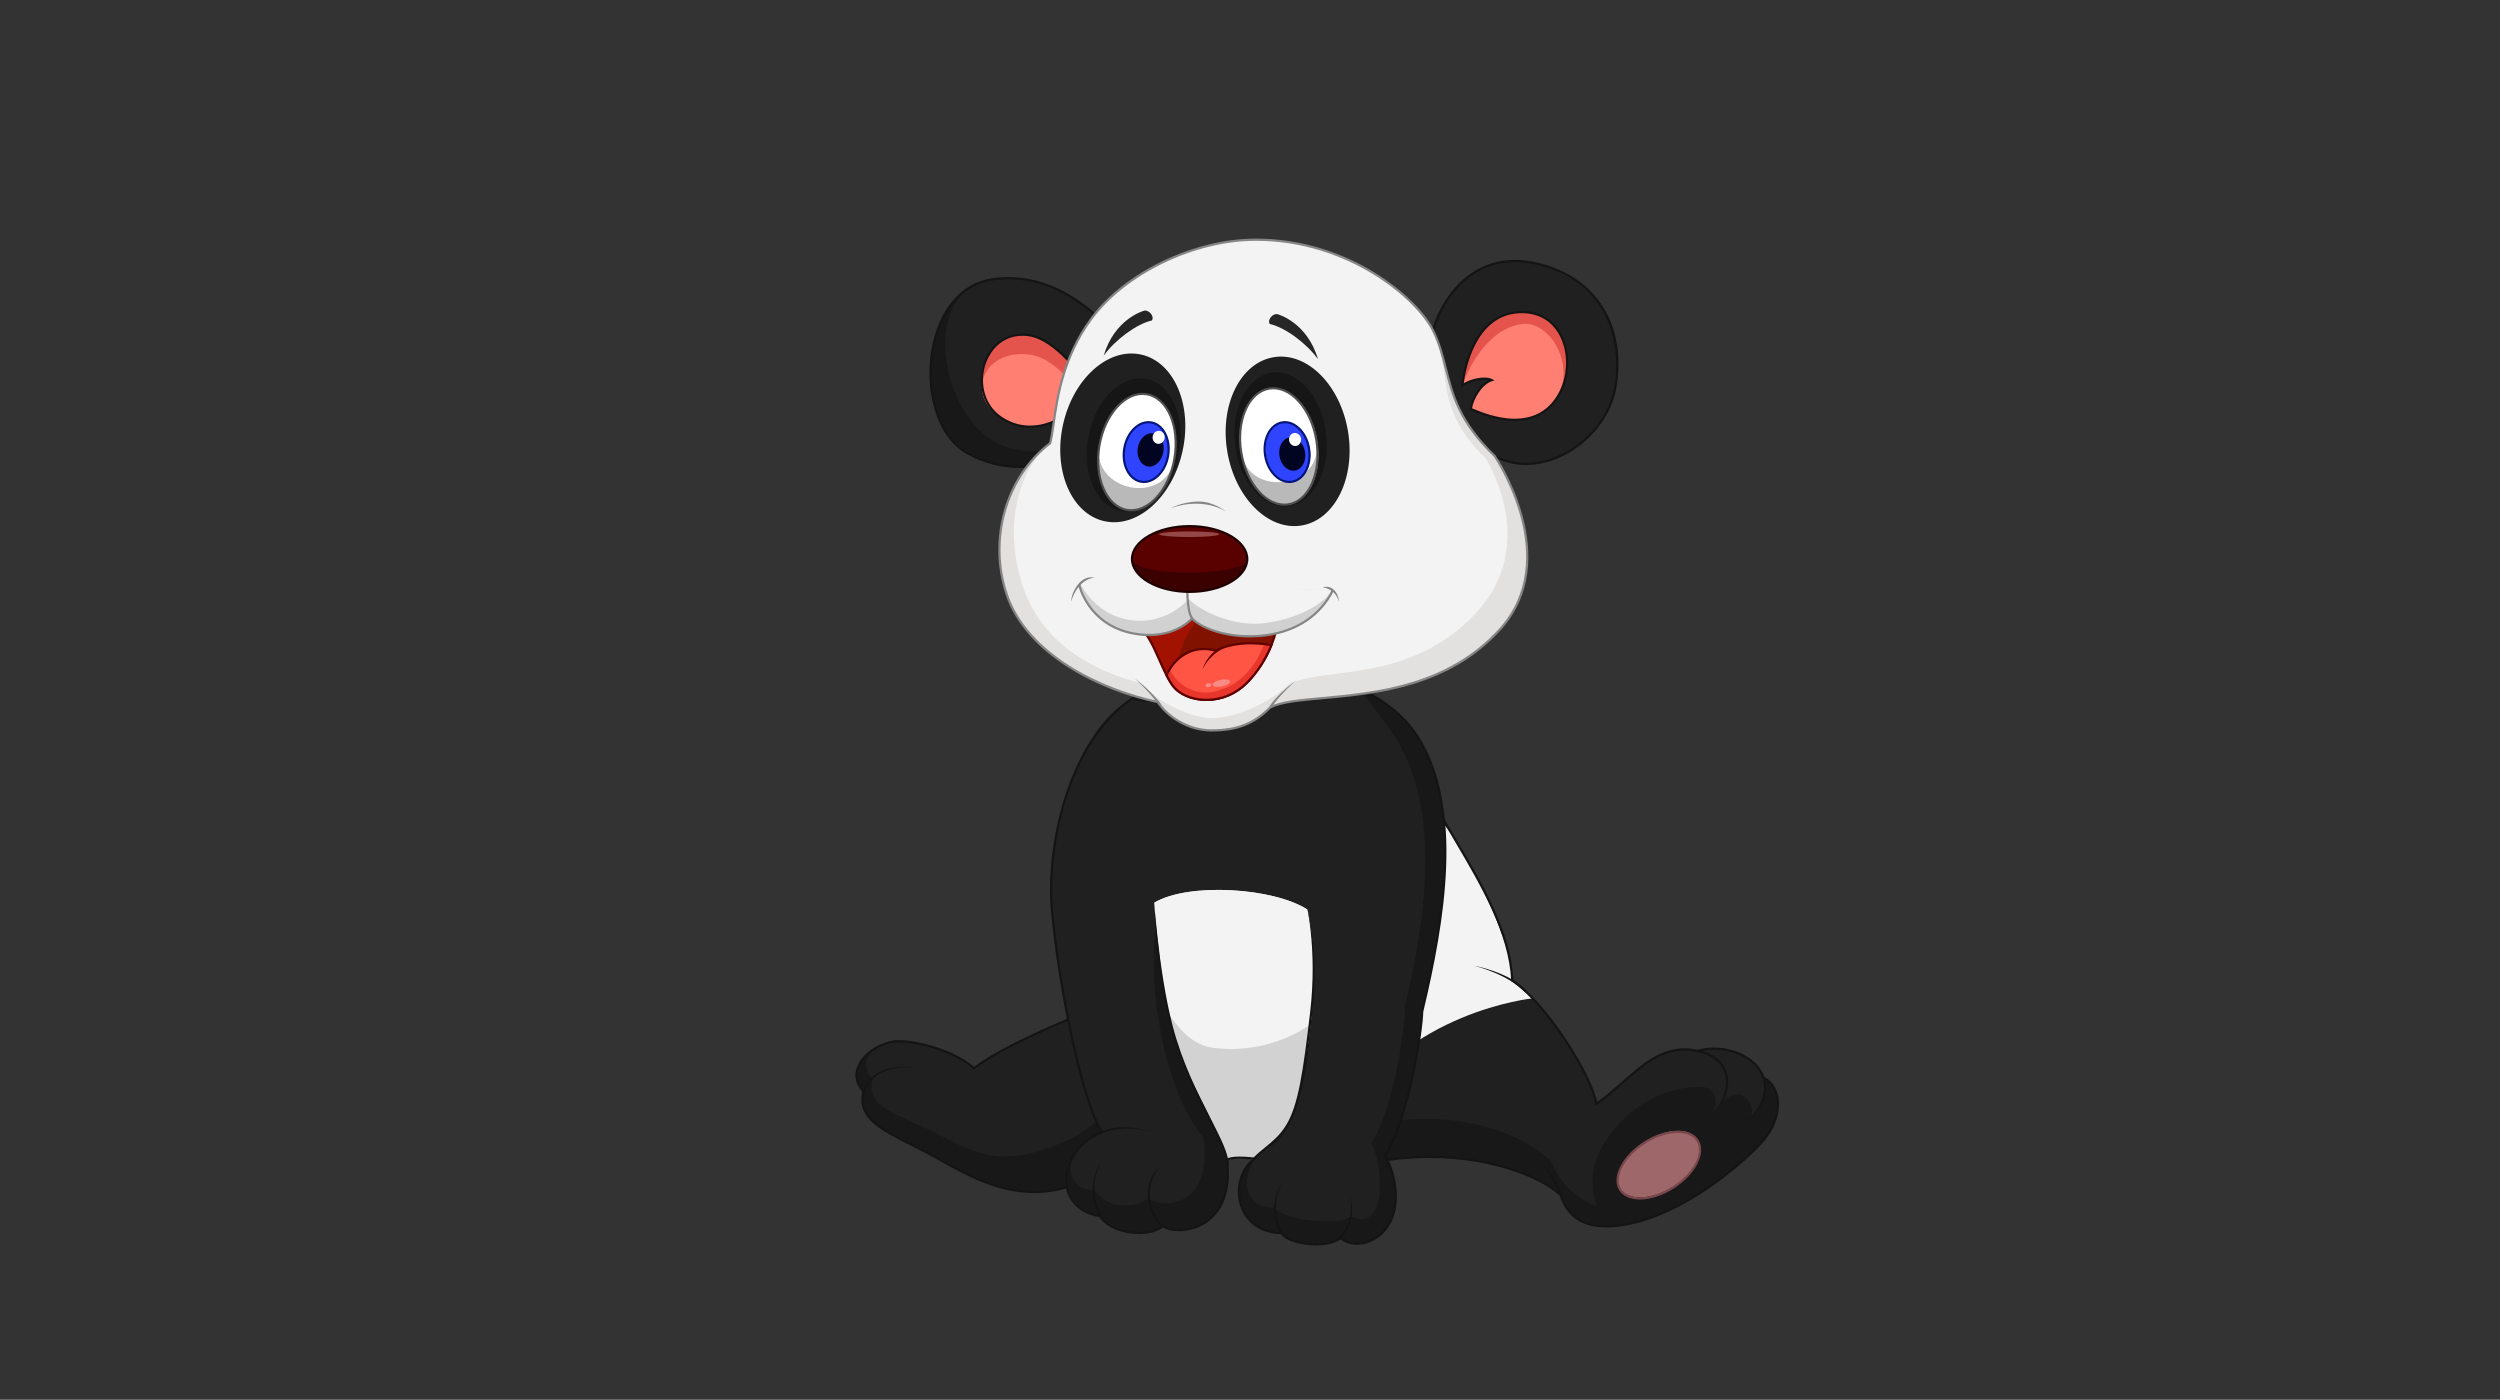 <?xml version="1.0" encoding="utf-8"?>
<!-- Generator: Adobe Illustrator 16.0.0, SVG Export Plug-In . SVG Version: 6.00 Build 0)  -->
<!DOCTYPE svg PUBLIC "-//W3C//DTD SVG 1.1//EN" "http://www.w3.org/Graphics/SVG/1.1/DTD/svg11.dtd">
<svg version="1.1" id="Layer_2" xmlns="http://www.w3.org/2000/svg" xmlns:xlink="http://www.w3.org/1999/xlink" x="0px" y="0px"
	 width="768px" height="430px" viewBox="0 0 768 430" enable-background="new 0 0 768 430" xml:space="preserve">
<rect x="0" y="0" width="768" height="430" fill="#333333" stroke="none"/>
<g>
	<g>
		<path fill="#202020" d="M459.153,140.064c13.99,7.884,34.372-4.382,37.137-21.451c2.769-17.068-4.843-33.676-25.139-37.827
			c-20.301-4.152-29.295,14.071-30.911,20.759C440.24,114.231,445.167,132.18,459.153,140.064z"/>
		<path fill="#141414" d="M468.728,142.856L468.728,142.856c-3.537-0.004-6.812-0.837-9.743-2.489
			c-14.09-7.942-19.091-25.877-19.091-38.823l0.012-0.081c1.452-6.018,8.856-21.632,25.466-21.632c1.886,0,3.853,0.208,5.849,0.617
			c18.588,3.802,28.561,18.804,25.412,38.221C494.508,131.781,481.727,142.856,468.728,142.856z M440.586,101.587
			c0.012,12.754,4.923,30.39,18.741,38.178c2.821,1.59,5.986,2.396,9.4,2.396l0,0c12.681,0,25.146-10.807,27.224-23.602
			c2.34-14.443-2.768-32.913-24.869-37.434c-1.951-0.399-3.871-0.601-5.711-0.601C449.246,80.525,442.026,95.688,440.586,101.587z"
			/>
	</g>
	<path fill="#E5544C" d="M449.238,118.383c0,0,1.728-21.623,17.297-22.489c15.572-0.864,18.859,18.855,10.207,28.37
		c-8.648,9.514-23.698,1.73-24.912,1.384c0.346-2.767,2.827-7.727,6.401-8.881C456.158,115.731,451.771,116.653,449.238,118.383z"/>
	<path fill="#FF8073" d="M449.238,118.383c0,0,5.553-17.036,18.222-18.82c9.455-1.333,17.935,15.187,9.282,24.701
		c-8.648,9.514-23.698,1.73-24.912,1.384c0.346-2.767,2.827-7.727,6.401-8.881C456.158,115.731,451.771,116.653,449.238,118.383z"/>
	<path fill="#141414" d="M465.341,129.323c-5.623,0-10.899-2.219-12.885-3.052c-0.346-0.146-0.618-0.261-0.718-0.291l-0.288-0.08
		l0.038-0.294c0.342-2.75,2.551-7.181,5.76-8.804c-0.379-0.083-0.82-0.125-1.297-0.125c-2.121,0-4.801,0.82-6.521,1.991
		l-0.595,0.407l0.058-0.72c0.019-0.219,1.936-21.936,17.623-22.808c0.338-0.017,0.676-0.029,1.002-0.029
		c5.842,0,10.354,2.929,12.704,8.244c2.964,6.7,1.609,15.42-3.222,20.735C474.089,127.7,470.167,129.323,465.341,129.323z
		 M452.215,125.42c0.13,0.053,0.298,0.125,0.51,0.213c1.951,0.82,7.136,2.996,12.616,2.996c4.624,0,8.372-1.546,11.144-4.597
		c4.659-5.121,5.961-13.527,3.104-19.991c-2.231-5.048-6.521-7.829-12.07-7.829c-0.315,0-0.637,0.009-0.964,0.027
		c-13.521,0.75-16.425,17.781-16.894,21.472c1.816-1.047,4.251-1.725,6.291-1.725c0.99,0,1.809,0.16,2.438,0.472l0.758,0.38
		l-0.807,0.26C455.156,118.125,452.69,122.534,452.215,125.42z"/>
	<g>
		<g>
			<path fill="#181818" d="M342.779,307.409c0,0-31.139,11.306-43.595,20.761c-5.304-4.843-16.375-8.303-23.295-8.303
				c-6.92,0-17.299,8.072-10.611,15.453c-2.156,8.764,6.689,12.224,18.453,18.223c11.763,5.994,28.833,19.144,50.053,8.764
				c8.766-3.461,21.913-21.967,21.22-25.516C352.466,330.247,347.161,309.256,342.779,307.409z"/>
			<path fill="#202020" d="M342.779,307.409c0,0-31.139,11.306-43.595,20.761c-5.304-4.843-16.375-8.303-23.295-8.303
				c-6.92,0-13.115,6.283-7.863,11.709c-2.156,8.764,7.403,10.384,19.166,16.379c11.765,5.999,20.759,12.035,41.98,1.659
				c8.764-3.46,21.539-20.062,20.845-23.607C347.479,319.459,347.161,309.256,342.779,307.409z"/>
			<path fill="#141414" d="M317.692,366.52h-0.001c-11.321,0-21.074-5.453-28.908-9.835c-1.84-1.029-3.577-2.001-5.209-2.835
				c-1.06-0.541-2.095-1.06-3.102-1.563c-10.119-5.077-17.452-8.751-15.572-16.869c-2.774-3.162-2.333-6.153-1.463-8.116
				c2.033-4.584,8.193-7.779,12.452-7.779c6.835,0,17.746,3.287,23.315,8.199c12.504-9.345,43.148-20.523,43.458-20.635l0.127-0.046
				l0.125,0.05c3.391,1.43,7.028,12.927,9.948,22.167c0.972,3.067,1.811,5.722,2.465,7.412c0.783,3.989-12.796,22.558-21.417,25.959
				C328.643,365.205,323.178,366.52,317.692,366.52z M275.888,320.212c-4.046,0-9.895,3.027-11.819,7.37
				c-1.148,2.584-0.641,5.181,1.465,7.505l0.123,0.138l-0.044,0.176c-1.895,7.708,4.893,11.114,15.167,16.268
				c1.008,0.504,2.045,1.026,3.107,1.567c1.644,0.837,3.385,1.812,5.232,2.842c7.765,4.344,17.429,9.747,28.57,9.75h0.001
				c5.378,0,10.742-1.289,15.939-3.832c8.725-3.445,21.667-21.89,21.034-25.139c-0.647-1.651-1.488-4.309-2.462-7.393
				c-2.541-8.03-6.361-20.119-9.439-21.679c-2.237,0.818-31.512,11.655-43.369,20.661l-0.231,0.172l-0.213-0.195
				C293.65,323.584,282.542,320.212,275.888,320.212z"/>
		</g>
		<g>
			<path fill="#141414" d="M265.604,335.436l-0.65-0.23c3.514-9.847,16.647-7.154,16.647-7.154
				C281.474,328.027,268.925,326.135,265.604,335.436z"/>
		</g>
		<g>
			<path fill="#181818" d="M437.81,240.518c5.998,15.458,25.833,38.753,26.755,60.666c10.611,7.15,24.797,29.87,25.838,37.942
				c10.837-7.612,18.104-19.259,31.138-16.261c7.035-2.191,17.412,0.576,20.296,8.304c5.077,2.189,6.806,11.878-1.036,20.181
				c-7.843,8.304-24.103,21.223-40.137,24.566c-15.407,3.215-19.489-3.689-21.221-8.764c-6.455-6.459-30.677-16.148-59.971-9.573
				C416.242,336.012,420.743,246.056,437.81,240.518z"/>
			<path fill="#202020" d="M541.836,331.169c-2.884-7.728-13.261-10.495-20.296-8.304c-13.034-2.998-20.301,8.648-31.138,16.261
				c-1.041-8.072-15.227-30.792-25.838-37.942c-0.922-21.913-20.757-45.208-26.755-60.666
				c-17.066,5.538-20.526,83.658-17.297,105.221c29.29-6.569,49.505,4.444,55.965,10.903c1.248,3.668,5.825,11.18,14.083,13.849
				c-1.617-4.352-1.752-9.183-0.393-13.718c4.847-13.149,18.684-23.53,33.215-22.838c4.109,0.825,4.324,5.061,2.812,8.214
				c2.074-3.46,6.878-8.214,10.338-4.754c1.029,1.033,2.243,3.422,1.559,5.326C540.338,341.115,543.711,335.189,541.836,331.169z"/>
			<path fill="#F3F3F3" d="M470.824,306.694c0,0-39.137,3.944-57.759,36.525c-0.28-10.491,17.536-93.354,27.052-93.354
				c6.312,3.199,25.431,39.268,24.221,51.203C466.572,302.236,470.824,306.694,470.824,306.694z"/>
			<path fill="#141414" d="M493.482,377.084c-9.816,0-12.893-5.538-14.34-9.743c-4.577-4.513-19.401-11.609-40.001-11.609
				c-6.54,0-13.134,0.734-19.593,2.185l-0.361,0.081l-0.058-0.368c-1.544-10.308-1.387-37.95,1.56-64.629
				c2.02-18.318,6.915-49.532,17.016-52.809l0.308-0.1l0.122,0.303c2.013,5.188,5.657,11.372,9.513,17.92
				c7.773,13.187,16.58,28.13,17.255,42.682c10.585,7.246,24.194,29.213,25.754,37.527c2.703-1.943,5.195-4.136,7.611-6.26
				c5.983-5.262,11.636-10.228,19.163-10.228c1.333,0,2.708,0.157,4.094,0.469c1.556-0.472,3.257-0.714,5.051-0.714
				c5.994,0,13.099,2.822,15.533,9.12c2.074,0.957,3.583,3.081,4.156,5.86c0.985,4.777-0.964,10.319-5.212,14.816
				c-7.104,7.52-23.584,21.176-40.315,24.667C498.099,376.804,495.66,377.084,493.482,377.084z M439.142,355.041
				c20.895,0,35.958,7.277,40.547,11.866l0.057,0.057l0.027,0.078c1.366,4.013,4.277,9.351,13.71,9.351
				c2.127,0,4.521-0.276,7.112-0.813c16.563-3.457,32.907-17.006,39.954-24.467c4.095-4.333,5.977-9.644,5.039-14.202
				c-0.541-2.611-1.955-4.589-3.887-5.423l-0.134-0.058l-0.054-0.142c-2.271-6.079-9.141-8.807-14.938-8.807
				c-1.759,0-3.418,0.242-4.933,0.716l-0.091,0.025l-0.089-0.022c-1.367-0.312-2.723-0.473-4.032-0.473
				c-7.267,0-12.822,4.885-18.706,10.055c-2.565,2.254-5.216,4.585-8.127,6.628l-0.468,0.326l-0.073-0.567
				c-0.998-7.762-14.954-30.47-25.685-37.697l-0.142-0.1l-0.012-0.174c-0.606-14.436-9.404-29.362-17.166-42.535
				c-3.795-6.44-7.385-12.53-9.439-17.704c-16.341,6.356-21.071,93.42-17.854,116.201
				C426.154,355.751,432.675,355.041,439.142,355.041z"/>
		</g>
		<g>
			<path fill="#141414" d="M468.624,304.958c-5.308-5.76-15.68-8.256-15.784-8.283c0,0,10.845,1.897,16.295,7.812L468.624,304.958z"
				/>
		</g>
		<g>
			<path fill="#141414" d="M524.688,343.22c0.051-0.03,4.947-3.456,5.504-10.062c0.326-3.905-1.794-8.567-8.722-9.954l0.135-0.68
				c7.377,1.475,9.628,6.49,9.274,10.691C530.296,340.163,524.688,343.22,524.688,343.22z"/>
		</g>
		<g>
			<path fill="#141414" d="M534.289,345.738c0.096-0.049,9.536-5.291,7.213-14.485l0.668-0.169
				C544.632,340.805,534.289,345.738,534.289,345.738z"/>
		</g>
		<g>
			
				<ellipse transform="matrix(0.537 0.843 -0.843 0.537 537.699 -264.177)" fill="#9E686A" cx="509.599" cy="357.926" rx="8.167" ry="14.077"/>
			<path fill="#7A484C" d="M503.771,368.504c-2.922,0-5.173-1.006-6.337-2.825c-1.24-1.951-1.113-4.59,0.362-7.432
				c1.438-2.784,4.004-5.445,7.227-7.5c3.388-2.158,7.178-3.395,10.399-3.395c2.926,0,5.177,1.002,6.341,2.826
				c1.241,1.947,1.113,4.586-0.361,7.431c-1.44,2.78-4.009,5.446-7.228,7.496C510.787,367.264,506.992,368.504,503.771,368.504z
				 M515.422,348.043c-3.092,0-6.747,1.198-10.026,3.288c-3.119,1.989-5.604,4.559-6.986,7.235
				c-1.354,2.614-1.494,5.007-0.392,6.738c1.029,1.617,3.076,2.505,5.753,2.505c3.096,0,6.751-1.198,10.031-3.288
				c3.118-1.984,5.599-4.554,6.985-7.23c1.355-2.615,1.494-5.008,0.392-6.74C520.146,348.935,518.104,348.043,515.422,348.043z"/>
		</g>
		<g>
			<path fill="#141414" d="M479.112,367.249c-1.464-4.946-5.892-10.554-5.938-10.607c0,0,5.1,5.331,6.602,10.411L479.112,367.249z"
				/>
		</g>
		<g>
			<path fill="#181818" d="M354.081,211.226c-23.758,9.689-32.984,45.671-30.909,68.505c2.076,22.835,9.175,58.661,15.313,67.966
				c-14.044,6.076-14.967,23.606-0.551,25.911c3.229,5.308,14.531,6.836,19.261,3.13c5.073,3.1,22.259,1.021,19.722-20.427
				c1.959-1.271,8.534-0.346,8.534-0.346c-8.324,6.021-6.112,22.669,8.186,22.808c2.597,3.955,14.966,4.639,18.107,1.524
				c4.816,3.979,13.726,1.125,16.265-7.266c1.824-6.036,0.115-13.725-2.539-17.872c7.611-12.574,11.38-39.203,11.417-44.407
				c5.884-24.562,13.149-61.583-1.382-84.419C420.973,203.499,379.915,200.615,354.081,211.226z"/>
			<path fill="#202020" d="M428.585,226.453c-2.04-3.203-8.664-12.278-11.395-14.717c-7.873,1.767-11.79,0.142-20.469,1.514
				c-5.534,0.691-15.912,6.524-22.139,7.216c-6.92,0.69-6.44-0.265-11.978-3.034c-7.085-3.779-8.289-0.365-15.204-2.554
				c-18.353,9.497-25.88,46.677-24.229,64.854c2.076,22.835,9.175,58.661,15.313,67.966c-14.044,6.076-10.714,18.477-2.26,17.862
				c3.229,5.308,11.663,6.302,16.39,2.599c5.076,3.1,19.688,2.904,17.151-18.544c-12.485-15.008-17.214-47.278-14.737-64.146
				c1.563,5.204,7.812,35.761,10.853,39.125c7.345,8.13,25.477,6.732,32.601-1.382c3.492-3.979,4.763-26.537,4.524-32.932
				c1.018,8.895,0.845,55.248-13.08,62.038c-8.333,4.062-10.473,18.621,1.432,18.621c2.598,3.955,20.224,5.871,23.365,2.761
				c12.938,5.243,9.248-18.314,6.594-22.465c7.612-12.57,10.338-37.406,10.381-42.605
				C437.579,284.063,443.116,249.289,428.585,226.453z"/>
			<path fill="#D2D2D2" d="M401.69,279.451c-10.356-6.751-36.668-8.479-47.211-2.081c1.542,14.273,3.181,36.603,9.418,49.975
				c6.238,13.372,12.425,24.182,13.02,28.967c4.879-1.072,8.132-0.043,8.132-0.043c2.391-3.904,9.395-4.919,12.536-15.253
				C400.73,330.682,406.514,301.771,401.69,279.451z"/>
			<path fill="#F3F3F3" d="M373.498,321.979c10.383,1.155,20.754-1.548,29.133-7.286c1.233-11.302,1.472-24.094-0.94-35.242
				c-10.356-6.751-36.668-8.479-47.211-2.081c1.025,9.501,2.096,22.562,4.535,34.182
				C362.67,316.587,366.701,321.457,373.498,321.979z"/>
			<path fill="#141414" d="M404.256,382.599c-4.155,0-9.051-1.079-10.799-3.479c-6.14-0.123-10.821-3.399-12.538-8.792
				c-1.661-5.215-0.153-10.887,3.66-14.12c-0.868-0.096-2.308-0.223-3.725-0.223c-2.036,0-3.057,0.262-3.567,0.511
				c0.82,7.284-0.521,12.949-3.982,16.848c-3.919,4.408-9.084,4.885-11.126,4.885c-1.928,0-3.717-0.392-4.958-1.076
				c-1.738,1.271-4.32,1.971-7.309,1.971c-4.439,0-9.895-1.608-12.189-5.196c-5.889-0.998-9.789-4.692-10.443-9.916
				c-0.816-6.501,3.569-13.222,10.697-16.467c-5.946-9.59-12.99-44.029-15.148-67.782c-1.985-21.84,6.532-58.832,31.122-68.855
				c9.322-3.829,20.75-5.937,32.174-5.937c22.663,0,41.23,7.915,49.672,21.18c13.972,21.956,8.111,56.762,1.437,84.646
				c-0.059,5.212-3.807,31.691-11.355,44.355c2.588,4.202,4.315,11.845,2.461,17.981c-1.929,6.378-7.285,9.282-11.444,9.282l0,0
				c-1.939,0-3.706-0.573-5.135-1.664C410.373,381.911,407.605,382.599,404.256,382.599z M380.854,355.294
				c2.287,0,4.622,0.326,4.645,0.326l0.851,0.123l-0.695,0.504c-4,2.891-5.714,8.725-4.076,13.87
				c1.639,5.146,6.15,8.253,12.063,8.311l0.184,0.005l0.104,0.153c1.498,2.281,6.401,3.322,10.326,3.322
				c3.368,0,6.075-0.696,7.247-1.855l0.223-0.219l0.241,0.199c1.341,1.106,3.042,1.689,4.928,1.689c3.913,0,8.956-2.749,10.784-8.79
				c1.819-6.029,0.072-13.564-2.5-17.589l-0.116-0.181l0.111-0.185c7.577-12.515,11.329-39.125,11.368-44.226l0.008-0.08
				c6.647-27.758,12.5-62.405-1.337-84.155c-8.314-13.061-26.664-20.856-49.088-20.856c-11.336,0-22.67,2.089-31.912,5.883
				c-24.267,9.897-32.662,46.52-30.695,68.157c2.177,23.963,9.316,58.807,15.255,67.805l0.229,0.345l-0.38,0.166
				c-8.245,3.563-11.304,10.745-10.657,15.91c0.622,4.942,4.369,8.438,10.025,9.34l0.158,0.026l0.084,0.139
				c1.79,2.942,6.594,4.996,11.68,4.996c2.944,0,5.454-0.694,7.07-1.963l0.188-0.145l0.203,0.123
				c1.139,0.694,2.89,1.094,4.804,1.094c1.947,0,6.876-0.453,10.607-4.65c3.364-3.787,4.637-9.348,3.786-16.537l-0.024-0.214
				l0.182-0.116C377.473,355.539,378.86,355.294,380.854,355.294z"/>
		</g>
		<g>
			<path fill="#141414" d="M393.339,378.943c-4.895-8.787,0.844-16.007,0.844-16.007c-0.05,0.072-4.919,7.269-0.242,15.672
				L393.339,378.943z"/>
		</g>
		<g>
			<path fill="#141414" d="M411.234,381.128l-0.457-0.522c6.302-5.526,3.748-14.244,3.721-14.332
				C414.498,366.273,417.874,375.303,411.234,381.128z"/>
		</g>
		<g>
			<path fill="#141414" d="M356.973,377.003c-2.197-1.828-4.42-5.859-4.42-10.027c0.004-5.902,3.781-8.479,3.781-8.479
				c-0.031,0.027-3.086,2.899-3.088,8.479c-0.001,3.952,2.097,7.77,4.171,9.498L356.973,377.003z"/>
		</g>
		<g>
			<path fill="#141414" d="M338.438,374.853c-6.258-9.946,0.132-18.584,0.132-18.584c-0.056,0.085-5.561,8.657,0.453,18.216
				L338.438,374.853z"/>
		</g>
		<g>
			<path fill="#141414" d="M335.617,349.614l-0.374-0.584c8.145-5.284,18.618-1.271,18.618-1.271
				C353.756,347.725,343.485,344.507,335.617,349.614z"/>
		</g>
		<g>
			<path fill="#141414" d="M377.442,358.262l-0.692-0.042c0.181-3.245-2.348-8.199-5.551-14.466
				c-3.834-7.512-8.608-16.859-11.628-28.415c-4.495-17.196-5.259-41.625-5.259-41.625c0.013,0.241,1.452,24.32,5.93,41.453
				c2.999,11.479,7.755,20.791,11.575,28.271C375.193,350.048,377.632,354.825,377.442,358.262z"/>
		</g>
		<g>
			<path fill="#141414" d="M382.382,360.098l-0.585-0.368c2.147-3.422,4.54-5.373,6.854-7.263c2.306-1.877,4.483-3.655,6.423-6.777
				c3.852-6.194,5.318-17.194,7.389-34.628c2.365-19.901-1.337-34.33-1.375-34.472c0,0,4.447,14.513,2.062,34.551
				c-2.08,17.531-3.56,28.596-7.488,34.913c-2.001,3.223-4.324,5.119-6.57,6.952C386.818,354.855,384.469,356.772,382.382,360.098z"
				/>
		</g>
	</g>
	<g>
		<path fill="#181818" d="M341.75,102.236c0,0-14.993-19.835-37.136-16.375c-22.144,3.458-24.911,43.823-7.151,53.512
			c17.762,9.689,36.215-0.691,38.982-3.46C338.752,128.303,343.365,109.157,341.75,102.236z"/>
		<path fill="#202020" d="M341.75,102.236c0,0-14.993-19.835-37.136-16.375c-22.144,3.458-16.103,41.543,2.066,50.444
			c12.894,6.321,27.893-2.446,30.66-5.211C339.647,123.48,343.365,109.157,341.75,102.236z"/>
		<path fill="#141414" d="M313.491,143.771c0,0,0,0-0.002,0c-5.766,0-11.214-1.379-16.191-4.094
			c-10.062-5.488-13.243-20.333-11.187-32.162c2.139-12.302,9.036-20.524,18.449-21.995c1.74-0.272,3.502-0.411,5.24-0.411
			c19.213,0,32.098,16.751,32.227,16.92l0.059,0.129c1.629,6.972-2.874,25.82-5.309,33.855l-0.025,0.084l-0.062,0.062
			C334.739,138.109,325.24,143.771,313.491,143.771z M309.8,85.802c-1.703,0-3.429,0.134-5.132,0.401
			c-9.105,1.423-15.788,9.434-17.875,21.431c-2.014,11.584,1.062,26.102,10.838,31.436c4.874,2.657,10.209,4.005,15.858,4.005
			c11.502,0,20.855-5.637,22.65-7.346c2.321-7.688,6.814-26.534,5.29-33.34C340.588,101.314,328.104,85.802,309.8,85.802z"/>
	</g>
	<g>
		<path fill="#E5544C" d="M333.908,117.922c0,0-8.886-13.798-17.992-14.992c-14.055-1.846-19.606,18.222-8.074,25.603
			C319.376,135.913,332.984,125.764,333.908,117.922z"/>
		<path fill="#FF8073" d="M332.639,122.304c0,0-7.271-12.182-16.377-13.378c-14.054-1.845-20.166,12.569-8.42,19.607
			C317.779,134.484,329.048,128.012,332.639,122.304z"/>
		<path fill="#141414" d="M316.454,131.438h-0.002c-3.126,0-6.085-0.879-8.796-2.615c-6.152-3.938-7.31-11.16-5.728-16.571
			c1.739-5.945,6.528-9.789,12.201-9.789c0.599,0,1.215,0.042,1.833,0.123c9.157,1.204,17.871,14.58,18.236,15.15l0.069,0.104
			l-0.015,0.123C333.534,124.066,325.434,131.438,316.454,131.438z M314.128,103.156c-6.502,0-10.221,4.798-11.537,9.29
			c-1.509,5.163-0.415,12.049,5.438,15.795c2.598,1.662,5.431,2.506,8.422,2.506c8.579,0,16.317-6.94,17.097-12.743
			c-0.843-1.268-9.249-13.626-17.677-14.732C315.284,103.194,314.697,103.156,314.128,103.156z"/>
	</g>
	<g>
		<path fill="#E2E1E0" d="M385.806,73.635c-17.761,0-39.494,9.185-50.654,24.429c-11.162,15.244-10.802,31.54-12.546,38.08
			c-12.687,9.689-19.377,28.373-13.378,46.364c5.997,17.992,27.831,29.256,46.516,33.176c2.498,3.986,8.81,8.6,16.106,8.688
			c8.276,0.1,13.567-2.193,18.338-7.035c10.496-5.534,47.59,1.397,70.582-23.987c19.95-22.028-1.617-53.285-1.617-53.285
			c-16.109-15.47-13-26.542-18.913-38.52C435.217,91.372,413.944,73.635,385.806,73.635z"/>
		<path fill="#F3F3F3" d="M385.806,73.635c-17.761,0-39.494,9.185-50.654,24.429c-11.162,15.244-10.802,31.54-12.546,38.08
			c-9.115,7.627-14.609,24.098-8.631,43.295c5.659,18.173,22.254,26.871,36.422,30.408c2.5,3.986,14.311,10.668,21.607,10.76
			c8.276,0.1,19.202-5.572,23.973-10.415c10.495-5.534,36.702,0,57.098-21.49c20.462-21.556,3.23-48.02,3.23-48.02
			c-16.114-15.47-10.151-27.16-16.064-39.138C435.217,91.372,413.944,73.635,385.806,73.635z"/>
		<path fill="#878686" d="M372.377,224.721L372.377,224.721l-0.53-0.004c-7.11-0.088-13.558-4.436-16.317-8.725
			c-17.656-3.737-40.406-14.705-46.63-33.377c-5.687-17.062-0.176-36.233,13.401-46.671c0.382-1.482,0.668-3.487,1-5.799
			c1.167-8.157,2.932-20.487,11.571-32.285c10.424-14.238,31.846-24.57,50.934-24.57c28.88,0,49.906,18.303,54.745,28.104
			c1.951,3.948,2.907,7.719,3.922,11.711c2.038,8.047,4.15,16.368,14.923,26.71l0.046,0.054c0.216,0.315,21.49,31.733,1.587,53.711
			c-16.022,17.689-38.427,19.736-54.787,21.233c-7.077,0.645-12.673,1.156-15.846,2.804
			C385.475,222.597,380.082,224.721,372.377,224.721z M385.806,73.981c-18.886,0-40.071,10.215-50.375,24.288
			c-8.538,11.657-10.286,23.883-11.444,31.975c-0.344,2.393-0.639,4.459-1.047,5.988l-0.03,0.115l-0.094,0.073
			c-13.416,10.246-18.867,29.152-13.26,45.976c6.148,18.445,28.764,29.275,46.26,32.95l0.142,0.031l0.079,0.123
			c2.615,4.17,8.889,8.441,15.82,8.525l0.521,0.004c7.521,0,12.774-2.074,17.565-6.936l0.085-0.065
			c3.284-1.732,8.963-2.25,16.149-2.907c16.248-1.486,38.494-3.518,54.336-21.007c19.278-21.287-0.883-51.732-1.624-52.823
			c-10.891-10.469-13.026-18.882-15.089-27.016c-1.002-3.956-1.95-7.692-3.871-11.577C435.158,92.034,414.383,73.981,385.806,73.981
			z"/>
	</g>
	<path fill="#202020" d="M414.103,132.499c2.374,14.278-4.006,27.232-14.248,28.933c-10.245,1.702-20.469-8.491-22.842-22.769
		c-2.372-14.277,4.009-27.231,14.252-28.932C401.506,108.029,411.732,118.223,414.103,132.499z"/>
	
		<ellipse transform="matrix(0.977 0.214 -0.214 0.977 36.762 -70.676)" fill="#202020" cx="344.869" cy="134.483" rx="18.801" ry="26.204"/>
	
		<ellipse transform="matrix(0.994 -0.111 0.111 0.994 -12.551 44.528)" fill="#161616" cx="393.324" cy="134.895" rx="14.103" ry="20.666"/>
	
		<ellipse transform="matrix(0.982 0.191 -0.191 0.982 32.368 -63.83)" fill="#161616" cx="348.208" cy="136.457" rx="14.104" ry="20.664"/>
	<g>
		<g>
			<g>
				<g>
					
						<ellipse transform="matrix(0.987 -0.164 0.164 0.987 -17.162 66.218)" fill="#B9B9BA" cx="392.856" cy="137.149" rx="11.696" ry="18.024"/>
				</g>
			</g>
			<g>
				<g>
					<path fill="#FFFFFF" d="M404.395,135.233c2.47,14.882-20.872,17.847-23.076,3.833c-1.547-9.834,2.212-18.638,8.586-19.696
						C396.276,118.312,402.762,125.413,404.395,135.233z"/>
				</g>
			</g>
			<g>
				<g>
					<path fill="#505051" d="M395.86,155.252c-6.548,1.087-13.223-6.148-14.879-16.133c-1.657-9.981,2.319-18.988,8.871-20.074
						c6.547-1.089,13.222,6.148,14.88,16.13C406.388,145.16,402.412,154.166,395.86,155.252z M389.958,119.694
						c-6.177,1.025-9.903,9.69-8.303,19.314c1.599,9.624,7.923,16.621,14.099,15.596c6.178-1.026,9.9-9.689,8.302-19.317
						C402.459,125.664,396.134,118.669,389.958,119.694z"/>
				</g>
			</g>
		</g>
		<g>
			<g>
				<g>
					
						<ellipse transform="matrix(0.987 -0.164 0.164 0.987 -17.412 66.663)" fill="#2E44FF" cx="395.393" cy="138.878" rx="6.82" ry="9.238"/>
				</g>
			</g>
			<g>
				<g>
					<path fill="#03147A" d="M396.959,148.317c-3.894,0.645-7.765-3.061-8.631-8.265c-0.863-5.208,1.604-9.966,5.497-10.615
						c3.895-0.645,7.77,3.061,8.634,8.268C403.323,142.91,400.857,147.672,396.959,148.317z M393.934,130.091
						c-3.526,0.584-5.735,5.004-4.931,9.851c0.807,4.842,4.327,8.31,7.849,7.727c3.525-0.587,5.737-5.003,4.932-9.85
						C400.98,132.971,397.459,129.503,393.934,130.091z"/>
				</g>
			</g>
		</g>
		<g>
			<g>
				<g>
					
						<ellipse transform="matrix(0.987 -0.164 0.164 0.987 -17.486 66.728)" fill="#010521" cx="396.721" cy="139.617" rx="3.982" ry="5.16"/>
				</g>
			</g>
		</g>
		<g>
			<g>
				<g>
					<path fill="#FFFFFF" d="M399.663,134.707c0.185,1.095-0.487,2.12-1.498,2.285c-1.01,0.169-1.974-0.583-2.158-1.678
						c-0.18-1.095,0.492-2.116,1.498-2.285C398.519,132.864,399.482,133.612,399.663,134.707z"/>
				</g>
			</g>
		</g>
	</g>
	<g>
		<g>
			<g>
				<g>
					
						<ellipse transform="matrix(0.986 0.167 -0.167 0.986 28.155 -56.472)" fill="#B9B9BA" cx="349.261" cy="138.879" rx="11.695" ry="18.021"/>
				</g>
			</g>
			<g>
				<g>
					<path fill="#FFFFFF" d="M360.792,140.836c-2.521,14.87-25.553,10.05-23.061-3.913c1.748-9.799,8.176-16.895,14.545-15.813
						C358.643,122.188,362.457,131.02,360.792,140.836z"/>
				</g>
			</g>
			<g>
				<g>
					<path fill="#505051" d="M346.193,156.973c-6.546-1.11-10.492-10.131-8.8-20.108c1.694-9.978,8.393-17.192,14.939-16.083
						c6.543,1.11,10.49,10.13,8.798,20.107C359.438,150.867,352.737,158.083,346.193,156.973z M352.221,121.434
						c-6.174-1.049-12.524,5.925-14.154,15.546c-1.632,9.616,2.062,18.295,8.236,19.344c6.171,1.045,12.523-5.929,14.155-15.545
						C362.088,131.159,358.394,122.48,352.221,121.434z"/>
				</g>
			</g>
		</g>
		<g>
			<g>
				<g>
					
						<ellipse transform="matrix(0.986 0.167 -0.167 0.986 28.182 -56.926)" fill="#2E44FF" cx="352.11" cy="138.878" rx="6.819" ry="9.239"/>
				</g>
			</g>
			<g>
				<g>
					<path fill="#03147A" d="M350.508,148.313c-3.893-0.66-6.343-5.43-5.459-10.634c0.883-5.2,4.768-8.894,8.66-8.233
						c3.894,0.66,6.344,5.43,5.46,10.63C358.289,145.279,354.401,148.974,350.508,148.313z M353.6,130.095
						c-3.522-0.6-7.055,2.857-7.877,7.699c-0.822,4.843,1.375,9.271,4.896,9.87c3.522,0.595,7.057-2.861,7.879-7.704
						C359.319,135.118,357.121,130.69,353.6,130.095z"/>
				</g>
			</g>
		</g>
		<g>
			<g>
				<g>
					
						<ellipse transform="matrix(0.986 0.167 -0.167 0.986 28.107 -57.156)" fill="#010521" cx="353.385" cy="138.292" rx="3.984" ry="5.159"/>
				</g>
			</g>
		</g>
		<g>
			<g>
				<g>
					
						<ellipse transform="matrix(0.986 0.167 -0.167 0.986 27.403 -57.515)" fill="#FFFFFF" cx="355.942" cy="134.302" rx="1.854" ry="2.008"/>
				</g>
			</g>
		</g>
	</g>
	<g>
		<path fill="#262626" d="M392.646,96.585c0,0,8.906,2.435,12.247,13.76c-3.575-4.937-10.15-9.78-14.819-10.818
			C389.21,98.142,391.176,96.017,392.646,96.585z"/>
	</g>
	<g>
		<path fill="#262626" d="M351.297,95.506c0,0-8.904,2.433-12.247,13.758c3.578-4.937,10.152-9.779,14.822-10.818
			C354.738,97.063,352.768,94.936,351.297,95.506z"/>
	</g>
	<g>
		<path fill="#878686" d="M376.522,157.058c-8.05-4.616-16.946-0.914-17.036-0.875c0,0,3.7-2.082,8.733-2.116
			C372.774,154.031,376.522,157.058,376.522,157.058z"/>
	</g>
	<g>
		<path fill="#821200" d="M349.592,192.193c4.729,3.46,6.805,13.034,10.611,18.337c3.806,5.308,15.339,6.921,22.949-0.883
			c6.065-6.218,8.765-13.764,9.69-19.644C387.767,188.502,355.934,187.351,349.592,192.193z"/>
		<path fill="#A21200" d="M369.788,188.76c-8.743,0.223-17.239,1.175-20.196,3.433c4.729,3.46,6.805,13.034,10.611,18.337
			c0.307,0.427,0.668,0.83,1.068,1.206C360.836,203.153,363.433,194.125,369.788,188.76z"/>
		<path fill="#5F0000" d="M370.612,215.354h-0.002c-4.549,0-8.643-1.771-10.688-4.62c-1.556-2.169-2.84-5.073-4.083-7.88
			c-1.822-4.113-3.704-8.372-6.452-10.38l-0.374-0.272l0.368-0.281c4.209-3.214,18.674-3.563,24.696-3.563
			c8.083,0,16.368,0.576,18.861,1.313l0.291,0.088l-0.047,0.299c-0.687,4.363-2.864,12.739-9.783,19.832
			C379.963,213.415,375.421,215.354,370.612,215.354z M350.177,192.208c2.687,2.212,4.52,6.356,6.296,10.365
			c1.227,2.777,2.496,5.649,4.012,7.757c1.916,2.673,5.795,4.332,10.125,4.332h0.002c4.622,0,8.987-1.866,12.295-5.257
			c6.621-6.791,8.817-14.79,9.544-19.148c-2.477-0.606-9.785-1.209-18.373-1.209C362.006,189.048,353.371,190.196,350.177,192.208z"
			/>
	</g>
	<g>
		<g>
			<path fill="#E8362D" d="M383.152,209.647c3.488-3.576,5.858-7.585,7.421-11.468c-4.066-0.707-11.267-1.294-17.108,1.74
				c-6.267-1.959-12.448,1.406-15.088,7.55c0.572,1.109,1.173,2.15,1.826,3.06C364.008,215.838,375.542,217.451,383.152,209.647z"/>
			<path fill="#FF5545" d="M375.195,211.802c6.26-1.878,10.811-7.719,13.161-13.94c-4.157-0.48-9.999-0.483-14.892,2.059
				c-5.63-1.759-11.183,0.787-14.17,5.775C362.413,211.591,368.801,214.356,375.195,211.802z"/>
			<path fill="#5F0000" d="M370.612,215.354h-0.002c-4.549,0-8.643-1.771-10.688-4.62c-0.597-0.833-1.204-1.851-1.855-3.107
				l-0.075-0.146l0.065-0.15c2.206-5.126,6.734-8.314,11.817-8.314c1.188,0,2.385,0.181,3.558,0.534
				c2.972-1.517,6.589-2.285,10.753-2.285c2.085,0,4.255,0.192,6.444,0.572l0.423,0.073l-0.157,0.396
				c-1.778,4.408-4.298,8.302-7.495,11.582C379.963,213.415,375.421,215.354,370.612,215.354z M358.759,207.454
				c0.606,1.16,1.171,2.105,1.727,2.876c1.916,2.673,5.795,4.332,10.125,4.332h0.002c4.622,0,8.987-1.866,12.295-5.257
				c3.035-3.115,5.451-6.798,7.182-10.957c-2.007-0.327-3.993-0.492-5.903-0.492c-4.111,0-7.663,0.764-10.561,2.269l-0.127,0.065
				l-0.135-0.042c-1.151-0.357-2.325-0.542-3.488-0.542C365.122,199.708,360.877,202.673,358.759,207.454z"/>
		</g>
	</g>
	<g>
		<path fill="#5F0000" d="M369.379,205.676c0,0,1.112-4.394,5.543-6.801l0.331,0.61
			C371.044,201.771,369.395,205.638,369.379,205.676z"/>
	</g>
	<g>
		<path fill="#878686" d="M356.074,216.768c-2.515-3.898-7.469-8.318-7.519-8.361c0,0,5.536,4.009,8.101,7.988L356.074,216.768z"/>
	</g>
	<g>
		<path fill="#878686" d="M390.53,217.432c2.516-3.898,7.47-8.318,7.521-8.364c0,0-5.534,4.009-8.104,7.987L390.53,217.432z"/>
	</g>
	<g>
		<path fill="#D1D1D1" d="M331.486,179.509c0,0,2.474,12.419,16.721,15.107c12.226,2.308,17.992-4.612,17.992-4.612
			c3.685,3.81,13.355,6.467,22.911,5.123c8.091-1.141,16.098-5.154,20.322-13.775L331.486,179.509z"/>
		<path fill="#F3F3F3" d="M331.486,178.471c0,0,4.743,11.721,18.105,12.224c9.627,0.361,15.592-6.663,15.592-6.663
			c3.685,3.81,14.065,8.702,23.623,7.354c8.088-1.141,16.302-4.397,20.626-10.035L331.486,178.471z"/>
		<path fill="#878686" d="M384.002,195.826c-7.793,0-14.713-2.404-17.793-5.327c-1.264,1.279-7.199,6.51-18.065,4.455
			c-14.311-2.7-16.972-15.254-16.998-15.38l0.68-0.135c0.022,0.123,2.604,12.224,16.446,14.835
			c11.887,2.243,17.604-4.424,17.661-4.493l0.246-0.296l0.269,0.277c3.433,3.552,12.831,6.402,22.611,5.019
			c9.286-1.306,16.413-6.129,20.065-13.58l0.618,0.304c-3.755,7.661-11.062,12.623-20.587,13.963
			C387.42,195.714,385.688,195.826,384.002,195.826z"/>
	</g>
	<g>
		<path fill="#878686" d="M329.048,184.8c0,0,0-2.984,2.556-5.78c2.074-2.266,4.625-1.59,4.625-1.59
			C336.028,177.442,331.249,177.761,329.048,184.8z"/>
	</g>
	<g>
		<path fill="#878686" d="M411.307,184.792c-1.187-4.098-4.953-4.359-4.992-4.362c0,0,1.828-0.684,3.311,0.626
			C411.307,182.542,411.307,184.792,411.307,184.792z"/>
	</g>
	<g>
		<path fill="#878686" d="M365.911,190.192c-2.001-3.061-1.465-11.944-1.44-12.32l0.689,0.042
			c-0.006,0.088-0.545,9.033,1.329,11.897L365.911,190.192z"/>
	</g>
	<g>
		<ellipse fill="#3B0101" cx="365.45" cy="171.724" rx="17.702" ry="10.092"/>
		<path fill="#590000" d="M383.152,171.724c0,5.572-35.403,5.572-35.403,0s7.925-10.093,17.702-10.093
			S383.152,166.152,383.152,171.724z"/>
		<path fill="#1D0101" d="M365.451,182.162c-9.953,0-18.05-4.685-18.05-10.438c0-5.757,8.097-10.438,18.05-10.438
			c9.952,0,18.049,4.681,18.049,10.438C383.5,177.477,375.403,182.162,365.451,182.162z M365.451,161.978
			c-9.57,0-17.356,4.374-17.356,9.747s7.786,9.743,17.356,9.743s17.356-4.37,17.356-9.743S375.021,161.978,365.451,161.978z"/>
	</g>
	<ellipse fill="#964747" cx="365.324" cy="164.112" rx="9.259" ry="0.864"/>
	
		<ellipse transform="matrix(0.979 -0.206 0.206 0.979 -35.161 81.67)" fill="#F98B85" cx="374.99" cy="209.847" rx="2.724" ry="1.041"/>
	
		<ellipse transform="matrix(0.979 -0.206 0.206 0.979 -35.401 81.153)" fill="#F98B85" cx="371.123" cy="210.193" rx="0.893" ry="0.608"/>
</g>
</svg>
